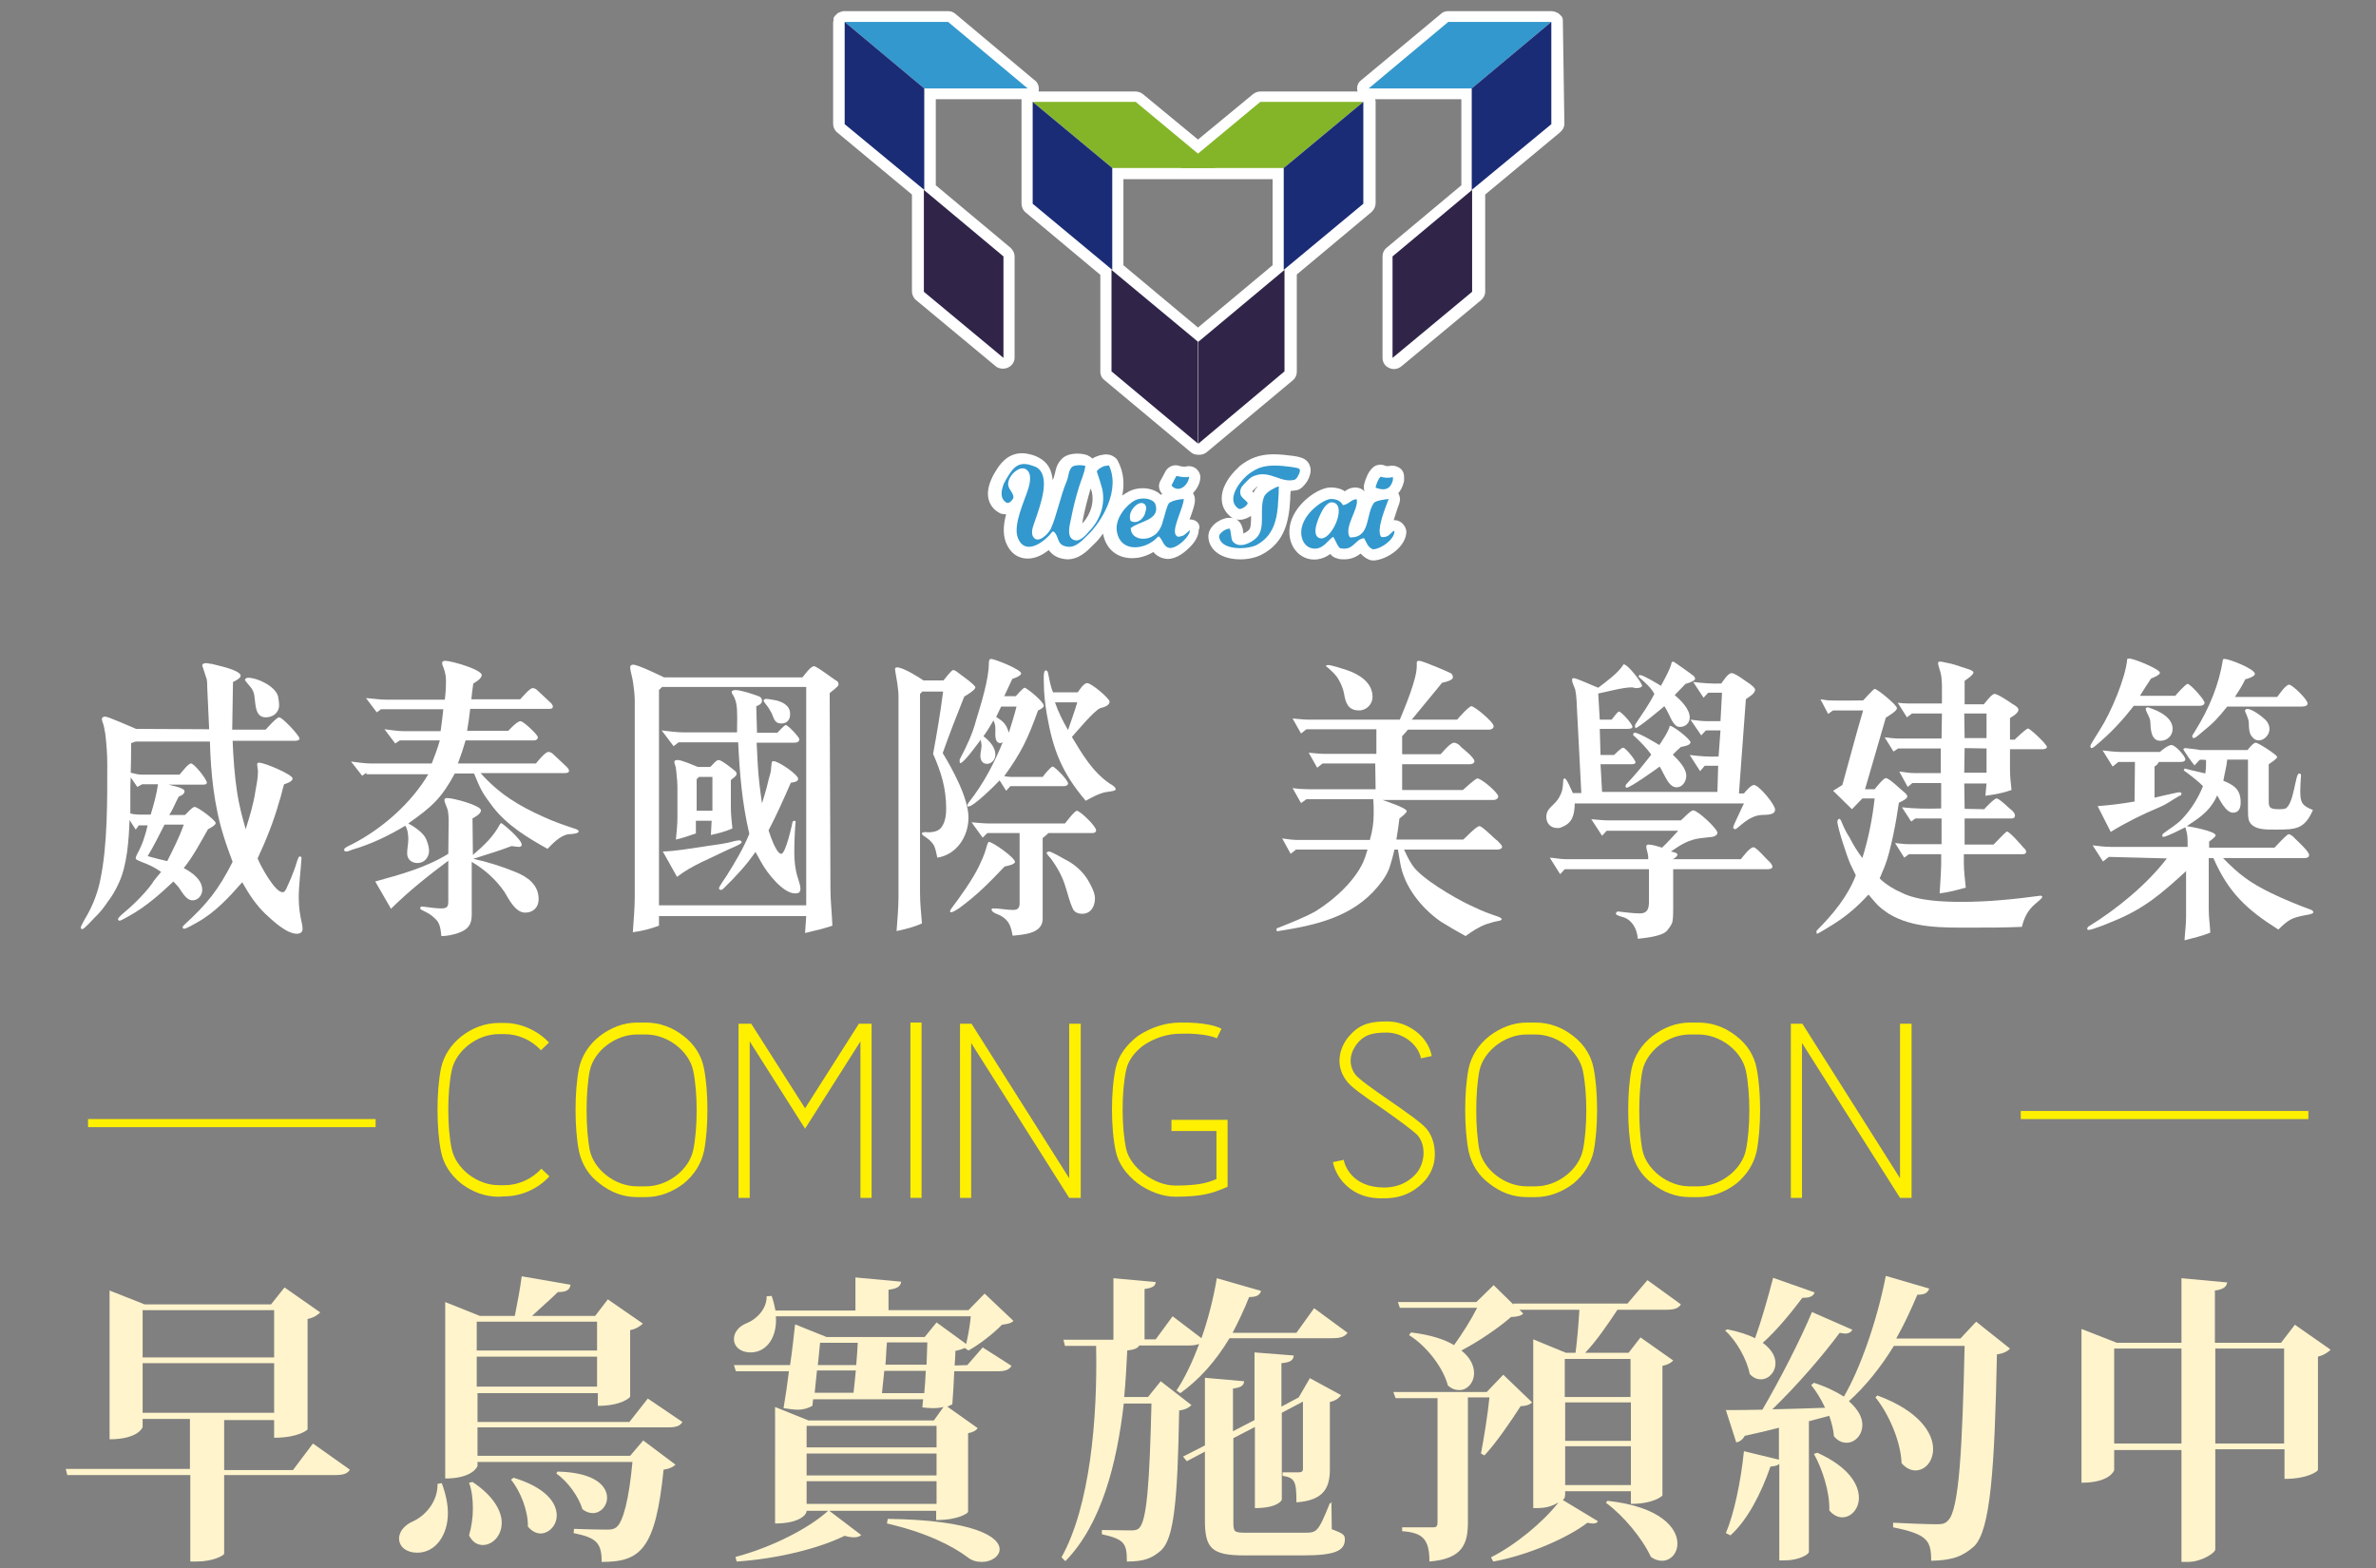 <?xml version="1.0" encoding="utf-8"?>
<!-- Generator: Adobe Illustrator 26.3.1, SVG Export Plug-In . SVG Version: 6.00 Build 0)  -->
<svg version="1.1" id="圖層_1" xmlns="http://www.w3.org/2000/svg" xmlns:xlink="http://www.w3.org/1999/xlink" x="0px" y="0px"
	 viewBox="0 0 618 408" style="enable-background:new 0 0 618 408;" xml:space="preserve">
<rect x="0" y="0" width="618" height="408" fill="#808080" stroke="none"/>
<style type="text/css">
	.st0{fill:#FFFFFF;}
	.st1{fill:#84B529;}
	.st2{fill:#1B2C76;}
	.st3{fill:#302549;}
	.st4{fill:#3398CD;}
	.st5{fill-rule:evenodd;clip-rule:evenodd;fill:#3398CD;}
	.st6{fill:#FFF4CC;}
	.st7{fill:#FFF000;}
</style>
<g>
	<g>
		<path class="st0" d="M54.4,189.7l-0.5-11c0-0.6,0-1.2-0.1-1.9c-0.2-0.6-1.2-3.7-1.2-3.7c0-0.5,0.7-0.6,1-0.6c0.5,0,1,0.2,1.5,0.2
			c0.5,0.2,7.5,1.5,7.5,3.1c0,0.6-1.5,1.4-2,1.6l-0.2,12.4h8.7c0.3-0.3,2.8-3.2,3.5-3.2c0.9,0,5.3,4.8,5.3,5.5
			c0,0.5-0.7,0.6-1.1,0.6H60.5c0.2,4.5,0.5,9.1,1.2,13.6c0.5,3.2,1.3,6.2,2.2,9.4c1-3.2,2-6.4,2.5-9.7c0.3-1.8,0.7-3.5,0.7-5.3
			c0-0.6-0.2-1.2-0.2-1.9c0-0.1,0-0.2,0.1-0.3c0.1-0.1,0.2-0.1,0.4-0.1c1.5,0,8.7,3.1,8.7,4.1c0,0.8-1.5,1.3-2.2,1.5
			c-0.5,1.5-0.8,3.2-1.3,4.6c-1.4,5-3.4,10-5.6,14.7c0.8,2,4.5,8.8,6.5,8.8c0.6,0,0.9-0.8,1.1-1.2c0.8-1.7,1.5-3.4,2.1-5.1
			c0.2-0.4,0.8-3,1.2-3c0.5,0,0.6,0.2,0.5,0.7c-0.2,3.3-0.7,6.7-0.7,10.1c0,2.2,0.3,4.4,0.8,6.5c0.1,0.5,0.2,1,0.2,1.5
			c0,0.9-0.6,1.3-1.5,1.3c-2.7,0-6.4-3.5-8.2-5.2c-2.5-2.4-4.3-5.2-6-8.2c-3.5,4-7.1,7.9-11.8,10.5c-0.5,0.3-2.8,1.6-3.3,1.6
			c-0.2,0-0.4-0.2-0.4-0.3c0-0.3,0.2-0.5,0.4-0.7c6-5.5,8.9-9.1,12.6-16.4c-0.8-2.2-1.6-4.3-2.3-6.6c-2.5-7.8-3.4-16.6-3.6-24.7
			H35.3l-1.2,0.4c0,2.6,0,5.1-0.1,7.7c0.8,0.2,1.9,0.5,2.7,0.5h10c0.5-0.5,2.2-2.9,3-2.9s4.1,4.1,4.1,5c0,0.5-0.7,0.5-1,0.5h-9
			c0.6,0.2,4.2,0.8,4.2,1.7c0,0.8-0.9,1.2-1.5,1.4c-0.9,1.6-1.5,3.4-2.5,4.8h4.1c0.5-0.4,1.9-2.1,2.5-2.1c0.9,0,5.5,3.5,5.5,4.2
			c0,0.6-1.6,1.4-2,1.6c-2,3.5-3.8,7-6.3,10.1c2.2,1.2,4.8,3,4.8,5.7c0,1.4-1.1,2.7-2.5,2.7c-1.8,0-2.9-2.5-3.8-3.6
			c-0.3-0.4-0.8-0.8-1.2-1.3c-3.5,3.3-7.1,6.5-11.4,8.9c-0.4,0.2-2.2,1.3-2.6,1.3c-0.2,0-0.4-0.2-0.4-0.4c0-0.5,1.6-1.7,1.9-2
			c2.3-1.9,6-5.6,7.5-8.1l1.8-2.2c-1.7-1.2-3.2-1.9-5.1-2.6c-0.3-0.2-1.5-0.5-1.5-0.9c0-0.4,0.2-0.8,0.4-1.2
			c1.3-2.3,2.1-4.8,2.7-7.4h-2.3l-0.8,1.1l-1.6-2.5c-0.2,5.1-0.6,11.7-2.8,16.4c-0.8,1.8-1.8,3.5-2.9,4.9c-1,1.5-2.1,2.9-3.3,4
			c-0.5,0.5-2.8,3.1-3.3,3.1c-0.2,0-0.4-0.2-0.4-0.4c0-0.5,1.5-2.9,1.8-3.5c1.5-2.7,2.7-5.9,3.3-9c1.9-9.1,1.8-20.7,1.8-30.1
			c0-2.6-0.2-5.1-0.5-7.7c-0.2-1-0.3-2.1-0.7-3.1c-0.1-0.2-0.2-0.6-0.2-0.9c0-0.4,0.5-0.6,0.8-0.6c0.9,0,6.8,2.7,8.1,3.2L54.4,189.7
			L54.4,189.7z M36.2,211.9h3c0.8-2.7,1.5-5.1,1.9-7.9h-4.1l-1.3,0.7l-1.7-2.5c-0.1,1.4-0.1,2.8-0.1,4.1v1.4v3.9
			C34.6,211.8,35.5,211.9,36.2,211.9z M43.5,224c1.6-3.2,3.1-6.1,4.3-9.5h-5c-1.5,2.9-2.8,5.6-4.4,8.2
			C40.1,223.2,41.8,223.6,43.5,224z M64.5,176.3c2.6,0,7.7,2.5,7.9,5.3c0.1,0.6,0.2,1.2,0.2,1.8c0,2-1.6,3.2-3.5,3.2
			c-2.8,0-2.6-3.5-2.9-5.3c-0.2-2.2-1.4-2.8-2.5-4.4C63.8,176.4,64.3,176.3,64.5,176.3z"/>
		<path class="st0" d="M95.3,201l-1.1,0.8l-2.9-3.7c1.7,0.2,3.5,0.5,5.1,0.5h15.9c0.8-2,1.5-3.9,2.1-6h-10.4l-1.2,0.8l-2.8-3.7
			c1.7,0.2,3.5,0.5,5.1,0.5h9.5c0.3-1.9,0.5-3.8,0.7-5.7H99.1l-1.1,0.8l-2.8-3.7c1.7,0.1,3.5,0.4,5.1,0.4h15.4
			c0.2-1.6,0.3-3.3,0.3-4.9c0-1.2-0.2-2.2-0.6-3.3c-0.2-0.5-0.4-0.9-0.4-1.4c0-0.4,0.5-0.5,0.8-0.5c1.7,0,9.5,2.3,9.5,3.7
			c0,0.9-1.5,1.8-2.2,2.2c-0.2,1.5-0.4,2.9-0.5,4.1h12.7c0.5-0.5,2.5-2.9,3.2-2.9c0.5,0,0.9,0.2,1.3,0.6l3.2,3
			c0.3,0.2,0.8,0.8,0.8,1.2c0,0.5-0.5,0.6-0.9,0.6h-20.6c-0.2,1.9-0.5,3.8-0.8,5.7h10.7c0.5-0.5,2.3-2.5,3.2-2.5
			c0.7,0,4.5,3.5,4.5,4.2c0,0.5-0.5,0.8-0.9,0.8h-17.9c-0.6,2.1-1.2,3.9-2,6h20.3c0.4-0.5,2.4-3,3.2-3c0.5,0,0.9,0.2,1.3,0.6l3.2,3
			c0.3,0.3,0.9,0.8,0.9,1.3c0,0.5-0.6,0.6-1,0.6h-22c4.8,5.4,9.9,8.5,16.4,11.4c2.8,1.3,5.5,2.2,8.5,3.2c0.3,0.2,0.6,0.2,0.6,0.6
			c0,0.6-2.2,0.7-2.6,0.7c-2.2,0.3-4.2,2.5-5.5,3.8c-5.2-2.9-10.5-6.1-14.2-10.9c-1.1-1.5-2.3-3-3.1-4.6c-0.7-1.4-1.3-2.9-1.8-4.1
			h-5c-3.5,6.5-6,8.7-12.1,13c1.5,0.8,3.9,2.4,4.6,4c0.4,0.9,0.8,2.1,0.8,3.1c0,1.7-1.2,3.2-3,3.2c-1.5,0-2.7-0.9-2.7-2.5
			c0-1.3,0.3-2.5,0.3-3.7c0-1.2-0.2-2.7-0.8-3.5c-4.3,2.6-8.9,4.8-13.7,6.2c-0.5,0.2-1.2,0.5-1.7,0.5c-0.3,0-0.5-0.2-0.5-0.5
			c0-0.5,1.7-1.2,2.1-1.4c7.8-4,15.4-10.7,19.8-18.2H95.3V201z M116.7,213.2c0-0.8-0.1-1.5-0.2-2.3c-0.2-0.9-0.9-2.1-0.9-2.8
			c0-0.5,0.5-0.5,0.8-0.5c1.5,0,8.7,1.9,8.7,3.2c0,0.9-1.5,1.7-2.2,2.1l0.1,9.5c2.9-2.5,5.3-4.7,7.1-8.1l0.3-0.2
			c1.2,0.8,5.3,4.4,5.3,5.6c0,0.4-0.3,0.6-0.7,0.6c-0.7,0-1.4-0.2-2-0.2c-3.3,1.3-6.6,2.2-9.9,3.3c3.7,0.8,7.5,2,10.9,3.4
			c3.3,1.3,6.1,3.4,6.1,7.1c0,2.1-1.4,3.5-3.5,3.5c-2.6,0-4.3-3.6-5.4-5.4c-2.2-3.2-5.1-5.8-8.5-7.8v13.7c0,2.7-1,3.9-3.5,4.8
			c-1.5,0.5-3,0.8-4.4,0.8c-0.2-1.7-0.3-3.4-1.6-4.5c-1.3-1.3-1.8-1.4-3.5-2.3c-0.3-0.2-0.4-0.2-0.4-0.5c0-0.3,0.3-0.4,0.5-0.4
			c1.7,0.2,3.4,0.5,4.9,0.5c1.6,0,1.9-0.4,1.9-1.9v-10.5c-5.1,3.8-10.4,8-14.9,12.5l-4.1-7.1c6.5-1.8,13.2-3.6,19-7.2L116.7,213.2
			L116.7,213.2z"/>
		<path class="st0" d="M216,231.3c0,3.1,0.4,6.3,0.5,9.5c-2.4,0.8-4.5,1.3-7.1,1.9l0.3-4.4h-38.3v2.5c-2.2,0.8-4.4,1.4-6.8,1.7
			c0.2-3.1,0.5-6.2,0.5-9.2v-50.9c0-1.5-0.2-3.2-0.4-4.6c-0.1-1.1-0.8-3.5-0.8-4.1s0.3-0.8,0.8-0.8c1.2,0,6.8,2.7,8,3.3h36
			c0.5-0.5,2.1-2.9,3-2.9c0.8,0,5.1,3.4,5.9,3.8c0.4,0.2,0.5,0.6,0.5,1c0,0.5-1.9,1.8-2.3,2.2L216,231.3z M209.7,235.5v-56.8h-37.5
			l-0.8,0.8v56H209.7z M191.5,183c-0.2-0.9-0.5-1.8-1.1-2.6c0-0.2-0.1-0.2-0.1-0.4c0-0.4,0.7-0.5,1-0.5c1.5,0,4.6,1.1,6,1.6
			c0.6,0.2,0.9,0.6,0.9,1.2c0,0.8-0.9,1.2-1.5,1.4l0.2,6.9h5.3c0.4-0.4,1.8-2,2.2-2c0.5,0,3.5,3.1,3.5,3.7c0,0.8-0.8,0.9-1.5,0.9
			h-9.6c0.1,2,0.2,3.8,0.3,5.8c0.2,3.4,0.6,6.6,1.1,10c0.5-1.8,1.1-3.5,1.5-5.3c0.2-1,0.6-2.1,0.8-3.1c0-0.3,0.2-2.3,0.3-2.5
			c0.2-0.1,0.3-0.1,0.4-0.1c1.3,0,6.4,3.5,6.4,4.6c0,0.8-1.3,0.9-1.9,1c-1.8,4.1-3.7,8.4-5.8,12.4c0.4,1.2,2,6.1,3.3,6.1
			c1.2,0,2.9-8,2.9-8.1c0-0.2,0.2-0.5,0.5-0.5c0.4,0,0.4,0.4,0.3,0.7c-0.2,2.5-0.3,4.9-0.3,7.5c0,2.2,0.2,4.4,0.9,6.6
			c0.2,0.6,0.7,2.1,0.7,2.8c0,1-0.4,1.3-1.4,1.3c-3.2,0-7.4-5.5-8.8-8.1l-1.5-2.7c-2.4,3.5-5.3,6.6-8.4,9.6
			c-0.2,0.2-0.4,0.3-0.6,0.3c-0.2,0-0.5-0.2-0.5-0.4c0-0.5,1.7-2.8,2-3.3c2.2-3.5,4.4-7.2,5.9-10.9c-1.9-8.1-2.5-15.6-2.9-23.8
			h-15.5l-1.3,1l-3.1-4.1c1.8,0.2,3.8,0.5,5.5,0.5h14.1C191.7,188.4,191.9,185,191.5,183z M182.5,220.3c2.3-0.4,4.6-0.6,6.9-1.1
			c0.9-0.2,2.1-0.6,2.9-0.6c0.3,0,0.6,0.2,0.6,0.5c0,0.5-3.1,1.7-3.5,1.9c-4.4,2.2-9.5,4.1-13.3,7.1l-3.7-6.6
			C175.7,221.4,179,220.8,182.5,220.3z M186.9,197.7c0.8,0,3.5,2.2,4.1,2.7c0.3,0.2,0.6,0.5,0.6,0.9c0,0.6-1.2,1.3-1.5,1.6v7.1
			c0,1.8,0.2,3.7,0.4,5.5c-1.8,0.8-3.7,1.3-5.6,1.7l0.2-3.7H181v3.3c-1.7,0.6-3.5,1.2-5.2,1.6c0.2-1.9,0.4-3.9,0.4-5.8v-8.1
			c0-0.9-0.1-1.8-0.2-2.8c-0.1-0.9-0.1-1.8-0.4-2.7c-0.1-0.2-0.2-0.5-0.2-0.8c0-0.5,0.6-0.5,0.9-0.5c1,0,4.2,1.4,5.2,1.8h3.2
			C185.2,199.2,186.2,197.7,186.9,197.7z M185.3,202.1h-3.5l-0.6,0.6v8.2h4.1L185.3,202.1L185.3,202.1z M203.2,188.2
			c-1.8,0-1.9-1.4-2.5-2.7c-0.2-0.4-0.5-0.8-0.7-1.2c-0.2-0.4-1.4-1.8-1.4-2c0-0.3,0.4-0.5,0.6-0.5c0.7,0,1.5,0.2,2.2,0.3
			c1.8,0.3,4.1,1.3,4.1,3.5C205.6,187.1,204.8,188.2,203.2,188.2z"/>
		<path class="st0" d="M240.1,179.7l-0.8,0.8v51.9c0,2.6,0.3,5.3,0.5,7.8c-2.2,1-4.3,1.5-6.6,2c0.2-2.9,0.5-6,0.5-8.9V181
			c0-1.1-0.2-2.2-0.3-3.2c-0.1-0.8-0.6-3.3-0.6-3.8c0-0.2,0.2-0.4,0.5-0.4c1.6,0,5.6,2.5,6.9,3.4h5.2c0.3-0.4,2.1-2.7,2.5-2.7
			c0.3,0,0.6,0.2,0.8,0.3c0.3,0.3,5,3.5,5,4.2c0,0.7-2.4,2.1-2.9,2.4c-1.9,4.8-3.9,9.8-5.6,14.7c2.5,4.1,6.7,11.7,6.7,16.8
			c0,4.8-3,9.6-8.1,10.4c-0.3-1.2-0.5-3-1.4-3.9c-0.6-0.8-1.5-1.3-2.3-1.9c-0.2-0.2-0.3-0.2-0.3-0.5c0-0.5,1.3-0.3,1.7-0.3
			c1.3,0,2.8-0.3,3.5-1.5c0.9-1.3,1.1-3.2,1.1-4.6c0-5.4-1.3-9.5-3.4-14.3c1-5.4,1.9-10.7,2.6-16.2h-5.3V179.7z M249.4,236.3
			c-0.5,0.3-1.5,1-2,1c-0.2,0-0.3-0.1-0.3-0.2c0-0.2,0.2-0.5,0.3-0.7c2.4-3.2,5.5-7.5,7.2-11c0.7-1.5,1.4-3,1.8-4.4
			c0.1-0.3,0.5-2,0.8-2c1,0,6.8,4.1,6.8,5.2c0,0.7-2.2,1.1-2.7,1.2C257.3,229.6,254.2,232.8,249.4,236.3z M260.2,193.3
			c-1.6,0-1.3-2.5-1.3-3.5c0-1.2-0.1-1.4-0.5-2.4c-0.8,1.4-1.7,2.9-2.6,4.1c1.5,1.2,3.1,2.8,3.1,4.8c0,1.2-0.9,2.4-2.2,2.4
			c-1.2,0-1.7-1-1.7-2.1c0-0.9,0.3-1.8,0.3-2.7c0-0.5-0.2-1-0.2-1.5c-0.6,0.8-4.4,6.1-5.3,6.1c-0.2,0-0.2-0.4-0.2-0.5
			c0-0.2,0-0.5,0.1-0.6c1.7-3.2,3.3-6.6,4.2-10.1c1.2-4,3.3-10.5,3.3-14.8c0-0.5,0.1-1.1,0.6-1.1c0.8,0,7.8,2.7,7.8,3.8
			c0,0.6-1.9,1.3-2.3,1.4l-2.1,4.5h3c0.2-0.2,1.9-2.2,2.3-2.2c0.5,0,5,3.6,5,4.7c0,0.5-1.2,1.1-1.5,1.2c-2.6,7.2-4.3,10.9-8.8,17.1
			c0.5,0.1,1.3,0.2,1.9,0.2h8.1c0.2-0.3,2.1-2.7,2.6-2.7s4,3.5,4,4.4c0,0.5-0.6,0.7-1.1,0.7h-13.9l-1.1,1.2l-1.7-2.7
			c-1.4,1.5-6.8,6.8-8.1,6.8c-0.2,0-0.3-0.1-0.3-0.3s0.2-0.5,0.4-0.8c3.8-4.8,6.7-10.3,9-16.1C260.9,193.1,260.5,193.3,260.2,193.3z
			 M280.1,210.9c0.8,0,5,4,5,5.1c0,0.5-0.5,0.7-0.9,0.7h-11.5c-0.5,0.5-1,0.9-1.5,1.3v21c0,3.9-5,4.1-7.8,4.4
			c-0.5-2.5-0.9-4.1-3.5-5.4c-0.5-0.2-2-0.7-2-1.4c0-0.2,0.2-0.3,0.4-0.3c1.8,0,3.5,0.4,5.2,0.4c1.2,0,1.7-0.5,1.7-1.7v-18.3h-8.4
			l-1.2,1.2l-2.9-4c1.5,0.1,3,0.3,4.4,0.3H277C277.1,214.1,279.5,210.9,280.1,210.9z M262.4,190.6c0.7-2.3,1.4-4.4,2-6.8h-4
			l-1.3,2.7C261,187.7,261.7,188.3,262.4,190.6z M280.3,180.1c0.5-0.6,1.5-2.4,2.5-2.4c1.1,0,5.8,4,5.8,4.8c0,1.1-1.6,1.5-2.4,1.7
			c-1.6,0.6-6.3,6.3-7.4,7.5c2.7,4.5,5.4,9.1,9.8,12.1c0.5,0.3,1.6,0.9,1.6,1.5c0,0.5-1.7,0.6-2.2,0.7c-1.8,0.2-4,1.4-5.6,2.3
			c-6.2-7.3-8.5-13.2-10.1-22.4c-0.5-2.9-0.8-5.6-0.8-8.5c0-0.5-0.2-3,0.5-3c0.4,0,0.5,0.3,0.6,0.7c0.4,1.8,0.6,3.4,1.3,5
			L280.3,180.1L280.3,180.1z M272.9,221.5c0.5,0,3.7,1.8,4.2,2.1c2.4,1.2,4.4,3,5.8,5.2c0.8,1.4,1.9,3.3,1.9,4.9c0,2.1-1.1,4-3.3,4
			c-1.1,0-2.1-0.4-2.5-1.4c-0.8-1.7-1.2-3.6-1.8-5.4c-0.8-2.8-2.2-5.3-3.9-7.6c-0.2-0.2-1.1-1.2-1.1-1.5
			C272.5,221.6,272.6,221.5,272.9,221.5z M280.2,182.7h-5.8c0.9,2.6,2,4.8,3.4,7.2C278.6,187.5,279.5,185.1,280.2,182.7z"/>
		<path class="st0" d="M357.3,211.7c0-1.3,0-2.5-0.1-3.8h-17.4l-1.4,1l-2.2-3.9c1.3,0.2,2.8,0.3,4.1,0.3h17.5l-0.1-6.7H344l-1.4,1.1
			l-2.2-3.9c1.3,0.1,2.8,0.3,4.1,0.3H358v-6.4h-18.2l-1.4,1.1l-2.2-3.9c1.4,0.1,2.8,0.3,4.1,0.3h23.8c1.4-3.4,4.4-10.5,4.4-13.9
			c0-0.2,0-0.5,0-0.8c0-0.2,0-0.3,0.1-0.5c0.2-0.1,0.5-0.1,0.6-0.1c0.8,0,7.6,2.9,8.1,3.2c0.4,0.2,0.6,0.6,0.6,1.1
			c0,0.8-2.2,1.3-2.8,1.4l-7.9,9.6h11.8c0.4-0.5,3.1-3.5,3.7-3.5c0.8,0,5.8,4.1,5.8,5.2c0,0.6-0.6,0.9-1.2,0.9h-21.1
			c-0.5,0.6-1,1.2-1.5,1.7v4.7h10c0.6-0.6,2.5-3,3.5-3c0.6,0,1.5,0.6,1.8,1.1c0.6,0.5,3.5,2.8,3.5,3.7c0,0.6-0.7,0.8-1.2,0.8h-17.6
			v6.7h15.8c0.4-0.3,3.2-3,3.8-3c1,0,5.4,3.7,5.4,4.7c0,0.5-0.6,0.9-1.2,0.9h-28.9c0.9,0.3,6.3,2.1,6.3,2.9c0,0.5-1.5,1.6-1.9,1.9
			c-0.2,1.8-0.5,3.6-0.8,5.5h17.4c0.6-0.5,3.4-3.5,4.2-3.5c0.8,0,4.1,3.5,4.7,3.8c0.3,0.4,1.2,1.1,1.2,1.6c0,0.5-0.8,0.7-1.2,0.7
			h-24.3c0.6,1.3,1.2,2.6,2,3.8c2,3.5,11.2,8.8,15,10.6c1.9,0.9,3.8,1.8,5.9,2.5c0.4,0.2,2.5,0.7,2.5,1.2c0,0.2-0.3,0.3-0.5,0.4
			c-1.2,0.2-2.3,0.5-3.5,0.9c-2.1,0.8-3.6,1.8-5.4,3.1c-2.2-1.2-4.4-2.5-6.5-3.8c-5-3.5-9.5-9.1-10.5-15.2l-0.6-3.5h-0.9
			c-0.3,1.4-0.7,2.8-1.1,4.1c-0.6,2.1-1.8,3.8-3.2,5.5c-6.6,8-16.3,10.1-25.9,11.6c-0.2,0.1-0.5,0-0.5-0.3c0-0.4,0.2-0.5,0.6-0.6
			c3.2-1.3,6.4-2.5,9.5-4.2c4.9-3,11.1-8.5,13-14.2l0.6-1.9h-18.6l-1.4,1.1l-2.2-4c1.3,0.2,2.8,0.4,4.1,0.4h18.7
			C357,216.1,357.3,213.9,357.3,211.7z M345.5,173c0.8,0,3.9,1,4.8,1.3c3.2,1.1,6.7,3.2,6.7,7c0,1.8-1.5,3.5-3.5,3.5
			c-2.9,0-3.5-2-3.9-4.3c-0.2-1.2-0.7-2.4-1.3-3.5c-0.8-1.5-1.7-2.2-3-3.4c-0.2-0.1-0.4-0.2-0.4-0.4C345,173,345.4,173,345.5,173z"
			/>
		<path class="st0" d="M411.3,206.2l-1.1-21.2c-0.1-1.8-0.1-3.9-0.5-5.7c-0.2-0.6-0.8-1.8-0.8-2.3c0-0.3,0-0.6,0.4-0.6
			c0.8,0,5.5,2.2,6.4,2.5c2.1-1.6,5.3-3.9,6.6-6.1c1.1,0,4.8,4.8,4.8,5.6c0,0.5-1.2,0.6-1.5,0.6c-0.4,0-0.8-0.2-1.2-0.2
			c-2.3,0-6.6,1.2-8.7,1.6l0.4,6.8h3.1c0.2-0.2,1.5-2.1,1.9-2.1c0.6,0,3.5,3.2,3.5,4c0,0.5-1.1,0.5-1.4,0.5h-7.1l0.2,6.8h3.5
			c0.3-0.2,1.8-1.9,2.4-1.9c0.6,0,3.2,3.2,3.2,3.8c0,0.6-1.2,0.5-1.5,0.5h-7.6l0.4,7.2h30l0.2-6.8h-3.5l-1.2,1.4l-2.7-4.2
			c2.5,0.3,4.9,0.5,7.5,0.4l0.5-6.8h-3.8l-1.2,1.3l-2.8-4.1c1.5,0.2,3,0.4,4.3,0.4c1.2,0,2.4,0,3.5,0l0.4-7.4h-3.6l-1.2,1.3
			l-2.7-4.1c2.4,0.3,4.9,0.5,7.3,0.4c0.5-0.6,1.7-2.7,2.7-2.7s3.9,2.3,4.6,2.7c0.4,0.3,1.5,1.1,1.5,1.6c0,1.1-1.7,1.9-2.4,2.5
			l-1.8,24.5h1.3c0.4-0.5,1.8-2.2,2.6-2.2c1.3,0,5.5,5.1,5.5,6.4c0,1.6-2.7,1.3-3.5,1.4c-3.6,0.2-6.2,3.7-6.9,3.7
			c-0.2,0-0.5-0.2-0.5-0.5c0-0.4,2.5-5.5,2.8-6.2h-44c-0.1,2.9-0.5,5.1-3.5,6.2c-0.3,0.2-0.6,0.2-1,0.2c-1.8,0-2.9-1.2-2.9-2.9
			c0-2.5,2.3-2.9,3.5-5.4c0.8-1.5,0.8-2.4,0.9-4.1c0-0.2,0.1-0.5,0.4-0.5c0.5,0,1.8,3.2,2.1,3.8H411.3z M436.5,216.1h-18.6l-1.2,1.3
			l-2.8-4.3c1.5,0.1,3,0.3,4.3,0.3h19c0.3-0.2,2.5-2.6,3.2-2.6c1.2,0,6.3,4.8,6.3,5.8c0,0.7-0.8,1-1.4,1.1l-2.7,0.3
			c-3.4,0.4-5.2,1.6-8,3.5c0.4,0.1,1.7,0.3,1.7,0.8s-0.8,1-1.2,1.2h17.7c0.5-0.6,2.3-3.1,3.3-3.1c0.8,0,3.6,3.4,4.1,3.7
			c0.3,0.4,0.8,0.8,0.8,1.4c0,0.5-0.8,0.6-1.2,0.6h-24.6v10.1c0,1.2,0,2.5-0.2,3.6c-0.2,0.8-1,1.8-1.5,2.4c-1.4,1.4-5.7,1.8-7.5,2
			c-0.2-2.5-1.4-4.8-3.7-5.6c-0.4-0.1-2-0.5-2-0.9c0-0.2,0.2-0.6,0.5-0.6c1.8,0.2,4.1,0.5,5.7,0.5c2.2,0,2.4-1.5,2.4-3.2v-8.3h-21.9
			l-1.2,1.3l-2.7-4.3c1.4,0.1,2.9,0.4,4.2,0.4h21.4V223c0-1.1-0.5-1.9-0.5-2.8c0-0.3,0.2-0.5,0.5-0.5c1.2,0,2.6,0.5,3.6,0.8
			C433.7,219.2,435.1,217.6,436.5,216.1z M425.1,191.5c-0.2-0.1-0.3-0.2-0.3-0.5c0-0.2,0.2-0.4,0.4-0.4c1.1,0,5.2,2.5,6.4,3.2
			c0.8-1.2,2.5-3.7,2.7-5c0.8-0.1,5.4,3.5,5.4,4.3s-1.9,1.1-2.5,1.2c-0.7,0.6-1.4,1.3-2.1,2c1.5,1.5,3.5,3.5,3.5,5.5
			c0,1.5-1,3-2.5,3c-1.8,0-2.7-2.3-3.4-3.5c-0.3-0.7-0.7-1.3-1-1.9c-1.2,0.9-7.7,5.5-8.6,5.5c-0.2,0-0.3-0.2-0.3-0.4
			c0-0.2,0.1-0.3,0.2-0.5c2.4-2.5,4.4-5,6.5-7.7C428.3,194.6,426.8,193.1,425.1,191.5z M426.6,176.4c-0.2-0.2-0.4-0.3-0.4-0.5
			c0-0.2,0.2-0.3,0.4-0.3c0.8,0,4.8,2.4,5.4,2.8c0.8-1.4,2.6-4.7,2.8-6.1c0.1-0.1,0.2-0.2,0.4-0.2s5.1,3.5,5.4,3.8
			c0.2,0.2,0.3,0.5,0.3,0.7c0,0.5-2,1.2-2.5,1.3l-2.8,2.9c1.5,1.3,3.9,3.6,3.9,5.8c0,1.5-1.1,2.5-2.6,2.5c-1.7,0-2.5-2.9-3.1-3.8
			c-0.2-0.5-0.6-1.1-0.9-1.6c-0.8,0.7-6.8,5.7-7.5,5.7c-0.3-0.6-0.1-0.9,0.1-1.2c1.7-2.6,3.4-4.9,4.8-7.7
			C429.5,179,428.1,177.7,426.6,176.4z"/>
		<path class="st0" d="M482.7,227.7c-0.5-1-0.9-1.9-1.4-2.9c-0.8-1.7-3.4-9.6-3.4-11.1c0-0.2,0.2-0.7,0.5-0.7c0.3,0,0.5,0.6,0.6,0.8
			c0.6,1.5,1.3,2.9,2.1,4.1c0.9,1.8,2,3.6,3.3,5.3c1.6-5.1,2.6-10.2,3.2-15.5h-3.2l-2.7,2.8l-4.9-4.8l2.4-1.5
			c1.8-6.4,3.5-13,5.4-19.4h-7.8l-1.3,0.9l-2-3.8c0.8,0.1,1.7,0.3,2.5,0.3c2.9,0.1,5.7,0,8.6,0c0.3-0.3,2.7-3,3-3
			c0.7,0,5.8,4.2,5.8,5s-2.2,2-2.9,2.5l-5.4,18.6h2.5c0.3-0.4,2.3-2.9,2.9-2.9c0.9,0,3.9,3,4.7,3.6c0.3,0.2,0.9,0.8,0.9,1.2
			c0,0.6-1.7,1.4-2.2,1.6c-0.6,4.4-2.1,12.6-3.7,16.6l-1.3,3.1c1.5,1.5,3.8,2.9,5.7,3.7c4.3,2.2,11,2.4,15.8,2.4
			c6.8,0,13.6-0.7,20.3-1.6c0.2-0.1,0.5,0.2,0.5,0.3c0,0.4-1.5,1.5-1.8,1.8c-1.9,1.6-2.9,3.5-3.5,6c-4.4,0.2-9,0.2-13.4,0.2
			c-7,0-15,0.2-21.2-3.6c-1.2-0.8-2.6-1.8-3.5-2.9l-1.8-2.1c-3.2,3.5-6.2,6-10.4,8.5c-0.4,0.2-2.7,1.7-3,1.7
			c-0.2-0.2-0.1-0.5-0.1-0.8C476.7,237.9,480.6,233.2,482.7,227.7z M505.1,185.6h-7.8l-1.3,1l-2.4-3.8c0.9,0.1,1.8,0.2,2.8,0.2h8.7
			v-4.8c0-0.8-0.1-1.7-0.2-2.5c-0.2-1.2-0.8-2.5-0.8-3.2c0-0.3,0.2-0.4,0.5-0.4c0.4,0,0.8,0.1,1.2,0.2c1.6,0.3,3.1,0.7,4.4,1.2
			c0.5,0.2,3.1,0.8,3.1,1.4c0,0.7-1.9,1.9-2.3,2.2v6.1h5c0.3-0.3,2-2.7,2.8-2.7s4.1,2.2,4.6,2.6c0.4,0.2,1.6,0.9,1.6,1.5
			c0,0.9-1.6,1.8-2.2,2.2v5.6h1.2c0.1-0.1,3-2.9,3.5-2.9c0.5,0,4.9,4.1,4.9,4.8c0,0.5-0.8,0.6-1.2,0.6h-8.4v5.3
			c0,1.8,0.2,3.5,0.4,5.3c-2.2,0.8-4.5,1.2-6.8,1.5l0.3-3.2h-5.8l0.1,6.6l5.1,0.1c0.2-0.3,2.6-2.8,3.2-2.8c0.8,0,3.6,2.9,4.1,3.2
			c0.3,0.3,0.7,0.8,0.7,1.2c0,0.5-0.3,0.8-0.8,0.8H511v6.8h7.5c0.1,0,3.2-3.4,3.5-3.4c0.7,0,4,3.8,4.4,4.3c0.3,0.2,0.6,0.6,0.6,1
			c0,0.4-0.4,0.6-0.8,0.6h-15.4v2.3c0,2.1,0.3,4.3,0.5,6.4c-2.2,0.6-4.4,1.2-6.8,1.5c0.2-3.4,0.5-6.8,0.4-10.2h-8.4l-1.2,0.9
			l-2.4-3.8c1.2,0.1,2.5,0.3,3.5,0.3h8.6v-6.7h-6.8l-1.1,0.8l-2.4-3.7c3.4,0.4,6.8,0.4,10.2,0.3v-6.6h-7.5l-1.2,1l-2.2-4
			c1.3,0.2,2.8,0.4,4,0.4h6.8v-6.4h-11.1l-1.2,0.8l-2.3-3.7c1.1,0.1,2.3,0.3,3.4,0.3H505L505.1,185.6L505.1,185.6z M516.7,192v-6.4
			h-5.8l0.1,6.4H516.7z M516.7,201v-6.3l-5.7-0.1l-0.1,6.4H516.7z"/>
		<path class="st0" d="M548.5,222.9l-1.5,1.2l-2.7-4.2c1.6,0.2,3.3,0.4,4.8,0.4H569v-1.5c0-1.5-0.2-2.3-0.6-3.6
			c-0.6,0.3-4.9,2.5-5.7,2.5c-0.2,0-0.3-0.2-0.3-0.4c0-0.2,0.2-0.4,0.3-0.5c1.7-1.3,3.5-2.3,4.9-3.8c2.4-2.5,4.3-5.7,5.4-8.5
			c-0.8-0.9-3.3-2.9-5-4.1c0-0.2,0.2-0.2,0.2-0.5c1.8,0.5,3.9,0.9,5.4,1.3c0.2-1.2,0.2-2.3,0.2-3.5c-0.2,0-1.2-0.2-1.7,0
			c-0.6,0.7-0.8,0.8-1.3,1.4c-0.2-0.1-3.2-4.3-2.9-4.3c0.2,0,0.2-0.2,0.5-0.2c1.8,0.2,3.6,0.4,3.8,0.5h12.4c0.3-0.4,1.5-1.9,2.1-1.9
			c0.7,0,5.6,3.2,5.6,3.7c0,0.5-1.8,1.6-2.2,1.9v8.5c0,2.5-0.2,3.2,2.6,3.2c0.5,0,1.3,0,1.8-0.2c2.2-1.3,2.5-9.1,3.5-9.1
			c0.3,0,0.5,0.2,0.5,0.4c-0.1,1.5-0.2,2.9-0.2,4.2c0,3,0.5,3.8,3.3,4.9c-2.2,5-4.4,5.1-9.7,5.1c-2.3,0-6.1,0.2-7-2.5
			c-0.2-0.8-0.2-2-0.2-2.9v-12.8h-5.4c-0.1,1.5-0.8,4.1-1,5.5c2.7,1.1,4.5,2.2,4.5,5.6c0,1.4-0.4,2.7-2,2.7c-1.9,0-3.5-3.5-4.1-4.5
			c-2.1,4.7-5.7,6.4-7.9,8c0.8,0.1,7.5,1.3,7.5,2.4c0,0.4-1.4,1.4-1.7,1.6v1.6h17c0.4-0.4,3.2-3.5,3.7-3.5c0.5,0,1.4,0.8,1.7,1.2
			c0.6,0.6,3.6,3.3,3.6,4.2c0,0.7-0.7,0.8-1.2,0.8h-21.2c4.2,4.3,7,6.4,12.5,9.1c3.5,1.7,7,3.1,10.5,4.4c0.2,0.1,0.5,0.3,0.5,0.6
			c0,0.5-1.8,0.7-2.3,0.8c-3.5,0.7-4.2,1.2-6.8,3.7c-8.4-5.3-13-9.7-16.9-18.6h-1.2v13.4c0,2,0.3,4,0.4,6c-2.2,0.9-4.4,1.4-6.7,2
			c0.1-2,0.4-4,0.4-6v-12c-6.2,5.7-10.8,9.7-18.6,12.9c-1.2,0.5-5.7,2.4-6.8,2.4c-0.2,0-0.3-0.1-0.3-0.3c0-0.3,0.2-0.5,0.5-0.7
			c7.2-4.4,15.1-10.9,20.2-17.6L548.5,222.9L548.5,222.9z M556.6,181h9.2c0.3-0.4,2.7-3.1,3.2-3.1c0.7,0,4.4,4.1,4.4,4.9
			c0,0.6-0.7,0.8-1.2,0.8H555c-3.2,4.1-6.1,7.2-10.1,10.5c-0.2,0.2-0.6,0.5-0.9,0.5c-0.2,0-0.3-0.3-0.3-0.5c0-0.5,2.2-3.7,2.5-4.3
			c2.8-4.3,6.7-13.5,7.1-18.4c0.2-0.1,0.4-0.1,0.5-0.1c1.3,0,8,2.8,8,3.7c0,0.6-1.8,1.3-2.3,1.5C558.5,178,557.5,179.5,556.6,181z
			 M555.2,208.5l0.1-10.3H551l-1.5,1.2l-2.6-4.2c1.6,0.2,3.3,0.4,4.8,0.4h10.1c0.5-0.5,2.2-1.8,3-1.8c1,0,3.6,2.9,3.6,3.7
			c0,0.6-0.7,0.7-1.2,0.7h-5.7c-0.2,0.5-0.6,0.9-1.1,1.2v8.1c2.2-0.5,2.8-0.7,4.8-1.1c0.5-0.1,1.2-0.3,1.7-0.3
			c0.2,0,0.5,0.1,0.5,0.3c0,0.4-0.1,0.5-0.5,0.6c-2.5,1.4-2.9,2-5.5,3.1c-4.3,1.8-8.5,3.9-12.4,6.3l-3.4-6.7
			C549.2,209.4,551.7,209.1,555.2,208.5z M558.6,184c0.2,0,0.5,0.1,0.7,0.2c2.4,0.8,5.8,2.5,5.8,5.4c0,1.8-1.4,3.1-3.2,3.1
			c-2.6,0-2.5-3.5-2.6-5c-0.1-1.3-1.2-2.5-1.2-3.4C558.2,184.1,558.4,184,558.6,184z M581.3,181.3h11c0.4-0.5,2.2-3.2,3.1-3.2
			c0.8,0,4.8,3.8,4.8,4.9c0,0.8-1.2,0.8-1.8,0.8h-19.1c-2.4,3-3.5,4.2-6.6,6.7c-0.4,0.3-1.6,1.5-2.1,1.5c-0.2,0-0.4-0.2-0.4-0.5
			c0-0.3,0.8-1.3,0.9-1.6c3.5-5.6,6.1-11.9,7.1-18.4c0.2,0,0.2-0.1,0.4-0.1c1.2,0,7.9,2.6,7.9,3.9c0,0.7-2,1.3-2.5,1.4
			C583.2,178.4,582.2,179.9,581.3,181.3z M584.5,184.4c1.3,0,3.9,2,4.8,2.9c0.6,0.6,1,1.5,1,2.3c0,1.5-1.3,3-2.8,3
			c-0.6,0-1.2-0.3-1.5-0.7c-1.2-1-1-2.9-1.1-4.1c-0.1-1.1-1-2.7-1-2.9C584,184.5,584.3,184.4,584.5,184.4z"/>
	</g>
</g>
<g>
	<g>
		<path class="st0" d="M406.5,5.6c0-0.1,0-0.2,0-0.3c0-0.2,0-0.3-0.1-0.5V4.7c0-0.1-0.1-0.2-0.1-0.2c-0.1-0.2-0.1-0.3-0.3-0.4
			c-0.1-0.1-0.1-0.2-0.3-0.3c-0.1-0.1-0.2-0.2-0.3-0.3c-0.1-0.1-0.2-0.1-0.4-0.2c-0.1,0-0.2-0.1-0.2-0.1c-0.1,0-0.1,0-0.2-0.1
			c-0.1,0-0.3-0.1-0.4-0.1c-0.2,0-0.3-0.1-0.5-0.1c-0.1,0-0.1,0-0.2,0h-26.8c-0.7,0-1.4,0.2-1.9,0.7L354,20.9
			c-0.9,0.7-1.2,1.8-0.9,2.9h-25.3c-0.7,0-1.4,0.3-1.9,0.7l-14.3,11.8l-14.3-11.8c-0.5-0.4-1.2-0.7-2-0.7h-25.2
			c0.1-0.2,0.1-0.4,0.1-0.7c0-1-0.5-1.9-1.3-2.4L248.5,3.6c-0.6-0.5-1.2-0.7-1.9-0.7h-26.9c-0.1,0-0.1,0-0.2,0c-0.2,0-0.3,0-0.5,0.1
			c-0.1,0-0.3,0.1-0.4,0.1c-0.1,0-0.1,0-0.2,0.1c-0.1,0-0.2,0.1-0.3,0.1c-0.1,0.1-0.2,0.1-0.3,0.2c-0.1,0.1-0.2,0.2-0.3,0.3
			c-0.1,0.1-0.2,0.2-0.3,0.3c-0.1,0.1-0.2,0.3-0.3,0.4c0,0.1-0.1,0.1-0.1,0.2c0,0,0,0,0,0.1c0,0.3,0,0.4,0,0.6
			c0,0.1-0.1,0.3-0.1,0.3v0.1v26.4c0,0.9,0.4,1.7,1,2.2l19.5,16.2v25.2c0,0.8,0.4,1.7,1,2.2l20.7,17.2c0.5,0.5,1.3,0.7,2,0.7
			c0.4,0,0.9-0.1,1.3-0.3c1.1-0.5,1.7-1.5,1.7-2.6V66.7c0-0.8-0.4-1.6-1-2.2l-19.5-16.3V25.8h22.3c0,0.1,0,0.2,0,0.3
			c0,0.1,0,0.2,0,0.3c0,0,0,0,0,0.1V53c0,0.8,0.4,1.7,1,2.2l19.5,16.3v25.2c0,0.9,0.4,1.7,1.1,2.2l22.4,18.7c0.5,0.5,1.3,0.7,2,0.7
			h0.1c0.1,0,0.1,0,0.1,0c0.7,0,1.4-0.2,2-0.7l22.4-18.7c0.7-0.6,1-1.4,1-2.2V71.4l19.5-16.3c0.6-0.6,1-1.4,1-2.2V26.5v-0.1
			c0-0.1,0-0.2-0.1-0.4c0-0.1,0-0.1,0-0.2h22.4v22.4l-19.5,16.3c-0.7,0.6-1,1.4-1,2.2v26.4c0,1.2,0.7,2.2,1.7,2.6
			c0.4,0.2,0.8,0.3,1.3,0.3c0.7,0,1.4-0.3,1.9-0.7l20.7-17.2c0.7-0.6,1.1-1.4,1.1-2.2V50.6l19.5-16.2c0.7-0.6,1.1-1.4,1.1-2.2
			L406.5,5.6C406.5,5.7,406.5,5.7,406.5,5.6z M292.2,69V46.6h14.9h9l0,0H331V69l-19.4,16.2L292.2,69z"/>
		<path class="st0" d="M335.6,129.1c0-0.5,0.1-0.8,0.1-1.4c0.5,0,1.1-0.1,1.6-0.2h0.1c1-0.3,1.8-1.1,2.6-2.3c0.4-0.7,1.3-2.5,0.7-4
			c-0.8-2.3-3-2.5-6.9-2.9c-4-0.4-6.8,0.1-9.4,1.6c-1.2,0.7-2.2,1.5-2.3,1.7c0,0.1-0.1,0.1-0.1,0.1c-2.3,2.1-4.5,5.3-4.2,8.5
			c0.1,1.8,1.1,3.4,2.7,4.5c0.1,0,0.2,0,0.3,0.1c-0.3-0.1-0.6-0.1-1-0.1c-0.1,0-0.2,0-0.4,0c-2.5,0.3-5.1,2.4-5.1,4.8
			c0,0.1,0,0.1,0,0.2c0.2,3.5,3.5,5.8,8.3,5.8l0,0c2.2,0,4.2-0.5,5.7-1.3c6-3.2,7-8.9,7.3-14.5L335.6,129.1z M325.9,128
			c0-0.1-0.1-0.1-0.2-0.2l0.4-0.4c0.5-0.5,0.8-0.8,1.1-0.9c-0.5,0.5-0.9,1-1.1,1.6v0.1C326,128.1,325.9,128.1,325.9,128z
			 M322.5,135.2c1.1,0,2.1-0.5,2.9-1c0,1.6,0,3.2-0.6,3.7c-0.4,0.4-1,0.7-1.4,0.9c0-0.1,0-0.1,0-0.2c-0.1-0.9-0.4-3.1-2.3-3.7
			C321.4,135.1,321.9,135.2,322.5,135.2z"/>
		<path class="st0" d="M310.8,135.4c-0.4-0.2-1-0.3-1.4-0.3c0.1-0.2,0.1-0.4,0.2-0.5c0.6-1.7,1.2-3.3,1.2-4.5c0-0.6-0.1-1.2-0.5-1.8
			c1-1.1,1.8-2.5,1.9-3.9c0.1-1-0.4-1.9-1.1-2.5c-0.8-0.6-1.8-0.8-2.8-0.5c0,0-0.1,0-0.3,0c-0.4,0-1-0.1-1.6-0.3
			c-1.3-0.3-2.7,0.4-3.3,1.6c-0.3,0.6-0.6,1.1-0.9,1.7l-0.4,0.7c-0.6,1.1-0.4,2.3,0.4,3.3c0,0,0.1,0,0.1,0.1
			c-0.1,0.1-0.3,0.1-0.4,0.2c-1.1-1.1-2.9-1.7-4.7-1.7c-1.3,0-2.5,0.3-3.5,0.8c-0.6,0.3-1.2,0.7-1.8,1.1c0.6-3,0.4-6-1.1-8.9
			c-0.2-0.5-0.6-0.9-1.1-1.2c-0.4-0.3-1.1-0.6-2.1-0.6c-0.4,0-0.8,0.1-1.2,0.2l0,0c-0.1,0-0.1,0-0.2,0l0,0c-0.7,0.2-1.5,0.5-2.1,0.9
			c-0.3-0.4-0.8-0.6-1.3-0.9c-0.9-0.3-1.8-0.4-2.5-0.4c-1.5,0-3.4,0.3-4.5,1.8c-1,1.2-1.2,2.4-1.4,3.3c-0.1,0.4-0.2,0.8-0.3,1.1
			c-0.1,0.2-0.2,0.5-0.3,0.7c-0.2-2.4-1.1-4.5-3.5-5.8c-0.2-0.1-0.4-0.2-0.6-0.3c-0.2-0.1-0.6-0.3-1-0.4c-1-0.3-2-0.5-2.9-0.5
			c-3.9,0-5.9,3.2-6.6,4.3c-0.5,0.8-1,1.6-1.3,2.4c0,0-0.1,0.1-0.1,0.2c-2,4.6-0.1,7.5,2.3,8.7c0.1,0,0.1,0.1,0.2,0.1
			c0.4,0.1,0.9,0.2,1.4,0.2c-0.7,2.5-0.9,5-0.1,7.2c1.5,3.9,4.4,4.3,5.7,4.3c2.1,0,3.9-1,5.5-2.2c0.7,1,1.9,2,3.9,2.3
			c0.3,0,0.6,0.1,0.9,0.1c3.1,0,5.2-2.2,6.5-3.5l0.4-0.4c0.8-0.7,1.6-1.7,2.4-2.8c0.7,3.9,3.5,6.4,7.6,6.4c1.9,0,3.8-0.6,5.5-1.6
			c0.5,0.6,1.3,1.3,2.5,1.6c0.4,0.1,0.8,0.2,1.2,0.2c2.5,0,4.7-2,5.6-2.9c1.2-1.1,2.5-2.9,2.5-4.7
			C312.3,136.9,311.7,135.8,310.8,135.4z M283.6,127.3c0-0.1,0.1-0.1,0.1-0.2l0.3,0.9c0.8,3.9-1.3,6.9-2.5,8.2
			c0-0.2,0.1-0.3,0.1-0.5v-0.3C282.2,132.4,282.8,130.1,283.6,127.3z"/>
		<path class="st0" d="M362.5,135.3c0.3-0.9,0.7-2.1,1.1-3.4c0.2-0.5,0.4-0.9,0.4-1.2c0.3-0.8,0.1-1.7-0.3-2.4
			c0.6-0.7,1.1-1.6,1.4-2.8c0.1-0.2,0.1-0.5,0.1-0.7v-0.8c0-0.9-0.4-1.8-1.2-2.3c-0.8-0.5-1.7-0.7-2.6-0.5c-0.5,0.1-0.8,0.1-1.5-0.2
			c-1.1-0.3-2.3,0-3,0.8c-1.1,1.1-1.5,2.4-1.9,3.5l-0.1,0.4c-0.2,0.5-0.2,1.1-0.1,1.7c0,0.1,0.1,0.2,0.1,0.3c0,0,0,0.1,0.1,0.2
			c-0.4-0.5-1-0.8-1.7-1c-1.5-0.3-2.8,0.3-3.5,0.9c-1-0.7-2.3-1-3.7-1l0,0c-3.1,0-8.9,3.9-10.4,9.1c-0.7,2.6-0.3,5.3,1.2,7.2
			c1.4,1.8,3.5,2.7,5.8,2.4c1.3-0.2,2.4-0.7,3.3-1.4c0.4,0.5,0.9,0.9,1.6,1.1c0.1,0,0.2,0,0.3,0.1c0.6,0.2,1.2,0.2,1.8,0.2
			c1.9,0,3.3-0.8,4.2-1.5c0.5,0.5,1.1,1.1,2,1.5c0.4,0.2,0.9,0.3,1.3,0.3h0.1c3.4-0.2,8.5-3.5,8.5-7.6
			C365.6,136.6,364.2,135.2,362.5,135.3z"/>
	</g>
	<g>
		<g>
			<polygon class="st1" points="316.1,43.7 289.3,43.7 268.6,26.5 295.4,26.5 			"/>
			<polygon class="st2" points="268.6,26.5 289.3,43.7 289.3,70.2 268.6,53 			"/>
			<polygon class="st3" points="289.1,70.2 311.6,88.9 311.6,115.4 289.1,96.6 			"/>
			<polygon class="st4" points="267.3,23 240.4,23 219.7,5.7 246.6,5.7 			"/>
			<polygon class="st2" points="219.7,5.7 240.4,23 240.4,49.4 219.7,32.3 			"/>
			<polygon class="st3" points="240.3,49.4 261,66.7 261,93.1 240.3,75.9 			"/>
			<polygon class="st1" points="307.1,43.7 333.9,43.7 354.6,26.5 327.8,26.5 			"/>
			<polygon class="st2" points="354.6,26.5 333.9,43.7 333.9,70.2 354.6,53 			"/>
			<polygon class="st3" points="334.1,70.2 311.7,88.9 311.7,115.4 334.1,96.6 			"/>
			<polygon class="st4" points="356,23 382.8,23 403.5,5.7 376.7,5.7 			"/>
			<polygon class="st2" points="403.5,5.7 382.8,23 382.8,49.4 403.5,32.3 			"/>
			<polygon class="st3" points="382.9,49.4 362.2,66.7 362.2,93.1 382.9,75.9 			"/>
		</g>
		<g>
			<path class="st5" d="M333.6,121.2c-3.5-0.3-5.7,0.1-7.6,1.3c-0.9,0.5-1.8,1.3-1.8,1.3l0,0c-2.4,2.2-5.1,6.4-2.1,8.5
				c0.6,0.4,1.9-0.5,2.3-1.1c0.1-0.1,0.1-0.2,0.1-0.4s-1.3-1.2-1.7-1.8c-0.6-1.4,0.1-2.4,0.8-3.1c0.9-0.9,1.6-1.9,3.2-2.3
				c3.7-1.1,6.5,2.1,9.9,1.2c0.3-0.1,0.8-0.6,0.9-1c0.3-0.4,0.6-1.3,0.5-1.6C337.9,121.8,337.5,121.6,333.6,121.2z"/>
			<path class="st5" d="M309.3,124c-1.1,0.3-2.3,0-3.3-0.2c-0.5,0.8-0.9,1.7-1.3,2.5C306.5,128.4,309.1,126.3,309.3,124z"/>
			<path class="st5" d="M362.3,124.9c0-0.3,0-0.5,0-0.8c-1.2,0.3-2.2,0.2-3.2-0.1c-0.7,0.7-1,1.7-1.3,2.7c0,0.1,0.1,0.2,0.1,0.2
				C360.4,127.8,361.7,127.1,362.3,124.9z"/>
			<path class="st5" d="M332.3,126.6c-0.3,0.1-2.9,1.2-3.5,2.6c-1.4,3.4,0.6,8.3-2.1,10.8c-1.3,1.2-4.4,2.9-6.1,0.8
				c-0.5-0.7-0.4-3.4-0.9-3.3c-1.4,0.2-2.6,1.4-2.6,2c0.2,3.6,6.9,3.6,9.7,2.3c4.2-2.3,5.5-6.1,5.7-12.2c0.1-1.1,0.1-1.5,0.1-2.7
				C332.8,126.6,332.6,126.6,332.3,126.6z"/>
			<path class="st5" d="M306.3,139.6c-0.3-0.2-0.5-0.4-0.6-0.7c-0.7-1.8,2.1-6.8,2.2-9.1c-1.5,0.1-2.7,0.4-3.6,0.9
				c-0.4,0.1-0.9,1.4-1.5,3.8l0,0c-0.2,0.6-0.4,1.2-0.5,1.7c-0.4,1.2-1,2.2-1.9,2.9c-0.1,0.1-0.2,0.1-0.3,0.2
				c-0.1,0-0.1,0.1-0.2,0.1l0,0c-0.1,0.1-0.2,0.1-0.3,0.2c-2.1,1.1-5.4,0.6-5.5-2.2c1.9-1.8,7.9-2,6.4-6.3c-0.7-1.5-3.5-1.8-5.2-1
				c-2.2,1.1-5.4,4.7-4.8,8.2c0.9,5.1,6.3,4.8,9.5,2.4c0.4-0.3,0.8-0.7,1.1-1c0.2-0.2,0.4-0.2,0.5,0c0.8,0.8,1.1,2.5,2.4,2.8
				c1.9,0.5,5.6-3,5.5-4.6c-0.6,0.5-1.1,1-1.7,1.4C307.3,139.4,306.8,139.7,306.3,139.6z M294,135.3c-0.4-1.5,0.3-2.8,1.3-3.7
				c0.6-0.6,1.6-1,2.2-0.6c0.1,0.1,0.2,0.2,0.3,0.2c0.1,0.2,0.2,0.3,0.3,0.6c0.1,0.5-0.1,1.2-0.3,1.8c0,0.1-0.1,0.2-0.1,0.3
				c-0.5,1.1-1.6,2-2.7,1.9C294.6,135.7,294.1,135.7,294,135.3z"/>
			<path class="st5" d="M362.5,138.1c-1,0.7-1.3,1.7-3,1.6c-0.1,0-0.2,0-0.3-0.1c-1.3-1.8,1.3-7.9,2-9.8c-0.9,0.1-3.5,0.4-3.9,1.1
				c-2.1,3-0.8,8.9-6,8.9c0,0-0.1,0-0.2-0.1c-0.1-0.1-0.1-0.2-0.2-0.3c-1.1-2.7,2.5-7,2-9.5c-1.2-0.2-2.2,1.4-3.6,1.5
				c-0.5-0.9-1.4-1.6-3.1-1.6c-1.7,0-6.4,3.1-7.5,7c-0.9,3.1,0.7,6.2,3.7,5.9c1.8-0.2,3-2,4.1-2.9c0.1-0.1,0.3-0.1,0.4,0
				c0.5,0.9,1.2,2.7,1.7,2.8c3.5,0.8,3.8-2.4,6.2-2.6c0.7,1.2,0.9,2.3,2.3,2.9c2.2-0.1,5.6-2.6,5.6-4.7
				C362.6,138.1,362.6,138.1,362.5,138.1z M343.3,140c-2.8-0.8,0.3-6.8,1-7.8c0.4-0.6,1.1-1.3,1.7-1.5c0.4-0.1,0.9,0,1.3,0.2
				C350,132.5,346.1,140.8,343.3,140z"/>
			<path class="st5" d="M287.6,121.2L287.6,121.2c-0.1,0-0.2,0-0.2,0c-1.1,0.3-2.2,1.2-2.1,1.5c0.5,1.5,1,3,1.4,4.5
				c1,4.8-1.2,8.8-3.5,11.1c-0.7,0.8-2.4,2.9-4,2.1c-1.8-0.8-1-3.7-0.6-5.6c0.6-3,1.2-5.4,2.1-8.3c0.5-1.6,1.4-3.5,1.6-5.3
				c-0.9-0.3-3.1-0.3-3.6,0.4c-0.9,1.1-0.7,2.4-1.3,3.7c-1.6,3.8-2.5,8.7-4.1,12.3c-0.6,1.2-3.5,4.3-4.7,1.8c-0.5-1.3,0.3-3,0.6-3.9
				c1.2-3.6,4.4-11.7,0.3-14c0,0-0.1-0.1-0.3-0.1c-0.2-0.1-0.7-0.3-0.8-0.3c-3.3-1.2-4.8,0.5-6.1,2.6c-0.4,0.6-0.8,1.3-1.2,2.1l0,0
				l0,0c-0.8,2-1,4.1,0.8,5c0.5,0.2,1.3-0.5,1.6-1.1c0-0.1,0.1-0.2,0.1-0.3c0-1.1-1-1.9-1.3-2.9c-0.6-2.1,2.3-5.2,4.2-4.6
				c2,0.8,1.5,3.5,0.9,5.4c-0.9,2.9-3.9,9.1-2.7,12.5c1.9,5.1,7.2,1,9-1.5c0.1,0,0.2,0,0.4,0c1.5,1.3,0.6,3.5,3.5,3.9
				c2.3,0.4,4.2-2,5.3-3c3.5-3.3,8.8-11.8,5.4-18.4C288.6,121.2,288.3,121,287.6,121.2z"/>
		</g>
	</g>
</g>
<g>
	<g>
		<path class="st6" d="M81.4,375.5l9.6,6.8c-0.6,1-1.6,1.4-3.8,1.4H58.3v20.5c-0.1,0.4-2.8,2-7.2,2h-1.6v-22.5H17.5l-0.4-1.6h32.3
			v-13H37.1v2.1c0,0.2-1.3,3.2-8.6,3.2v-38.7l9.1,3.6h32.9l3.5-4.4l9.3,6.5c-0.6,0.6-1.7,1.4-3.3,1.7v28.7c0,0.2-2.5,2.2-8.7,2.2
			v-4.6h-13v13h17.9L81.4,375.5z M71.3,340.8H37.1v12.3h34.2V340.8z M37.1,367.5h34.2v-12.9H37.1V367.5z"/>
		<path class="st6" d="M114.9,385.8c1.1,2.9,1.6,5.6,1.6,7.8c0,5.6-3.1,10.3-8,10.3c-2.6,0-4.7-1.4-4.7-3.7c0-2,1.7-3.6,3.5-4.4
			c3.2-1.4,6.6-5.1,6.5-9.8L114.9,385.8z M177.5,369.9c-0.6,1-1.6,1.4-3.7,1.4h-49.6v7.4h39.7l3.4-4l8.4,6.3
			c-0.6,0.6-1.6,1.1-3.1,1.3c-2.1,20.9-6.1,24-16.1,24c0-5-1.4-6.3-7.3-7.5l0.1-1.1c2.3,0.1,6.7,0.2,8.5,0.2c1.2,0,1.8-0.1,2.5-0.6
			c1.8-1.4,3.3-7.3,4.2-17h-40.3v1c0,0.2-1.3,3.3-8.4,3.3v-45.9l9,3.6h9.1c0.6-2.9,1.4-7.2,1.8-10.3l12.7,2.2
			c-0.2,1.3-1,1.9-3.3,1.9c-1.8,1.8-4.6,4.2-6.7,6.2h16.4l3.3-4.3l9.1,6.3c-0.6,0.6-1.7,1.4-3.3,1.7v17.3c0,0.2-2.2,2.4-8.4,2.4
			v-3.3h-31.3v7.5h39.5l4.8-6.1L177.5,369.9z M122.9,385.5c5.6,3.7,7.6,7.7,7.6,10.6c0,3.5-2.5,5.8-4.9,5.8c-1.4,0-2.7-0.7-3.6-2.5
			c0.6-2.1,1-4.5,1-7s-0.3-4.8-1-6.7L122.9,385.5z M155.3,343.8H124v7.5h31.3V343.8z M124,360.7h31.3v-7.8H124
			C124,352.9,124,360.7,124,360.7z M133.6,384.4c8.5,2.6,11.2,6.6,11.2,9.8c0,2.7-2.1,4.7-4.2,4.7c-1.1,0-2.3-0.6-3.3-1.8
			c0.1-4-1.9-9.2-4.4-12.2L133.6,384.4z M145,382.8c9.8,0.2,12.9,3.8,12.9,6.8c0,2.2-1.7,4-3.7,4c-0.9,0-1.8-0.3-2.7-1
			c-1-3.3-3.8-7.2-6.8-9.3L145,382.8z"/>
		<path class="st6" d="M251.6,355.1l4-4.6l7.5,4.8c-0.6,1-1.6,1.4-3.6,1.4h-11.3c-0.1,2.9-0.3,6-0.5,8.6c-0.4,0.2-0.8,0.4-1.3,0.6
			l7.9,5.6c-0.4,0.6-1.2,1.1-2.5,1.3v20.5c0,0.2-2.2,2.1-8.3,2.1V393h-27.8l8.3,6.3c-0.4,0.4-1,0.6-1.9,0.6c-0.6,0-1.4-0.1-2.4-0.4
			c-6.7,3.3-17.5,6-28.1,6.7l-0.3-1.2c9.5-2.5,19.2-7.5,24.1-12h-5.6c0,1.2-2.2,3.3-8.2,3.3V366l8.7,3.5h32.6l2.5-3.5
			c-0.8,0.2-1.8,0.3-2.8,0.3c-0.9,0-1.8-0.1-2.7-0.2l0.2-2.1h-28.6l-0.2,1.7c-1.1,0.6-2.3,1-3.8,1c-1,0-2.3-0.2-3.7-0.4
			c0.5-2.9,1-6.3,1.4-9.6h-13.8l-0.5-1.6h14.6c0.6-4,1-7.9,1.3-10.6l8.2,3.3h25.5l3.1-3.8l7.7,5.6c0.5-2.1,1-4.9,1.2-7.2h-50.7
			c0.4,5.2-2.2,9.4-6.6,9.4c-2.5,0-4.3-1.4-4.3-3.5c0-1.9,1.5-3.4,3.3-4.1c2.6-1,5.3-3.8,5.2-7l1.3-0.1c0.5,1.4,0.8,2.7,1,3.8h20.8
			v-8.6l11.9,1.1c-0.2,1.2-0.9,1.8-3.3,2.1v5.3h20.8l4.2-4.3l7.5,7.1c-0.6,0.6-1.4,0.8-3,1c-2.1,2.2-5.8,5.1-8.7,6.7l-0.9-0.6v-0.1
			c-0.6,0.3-1.4,0.6-2.5,0.8c0,1-0.1,2.4-0.2,3.8L251.6,355.1L251.6,355.1z M243.6,370.9h-33.8v5.6h33.8V370.9z M243.6,378.1h-33.8
			v5.7h33.8V378.1z M209.8,391.2h33.8v-5.9h-33.8V391.2z M222,362.3c0.2-1.7,0.4-3.6,0.6-5.8h-10.1c-0.2,2-0.4,4-0.6,5.8H222z
			 M222.7,355.1c0.2-2.1,0.3-4,0.4-5.8h-9.8c-0.2,1.6-0.3,3.6-0.6,5.8H222.7z M230,356.6c-0.2,2.1-0.4,4.1-0.6,5.8h11
			c0.2-1.9,0.3-3.8,0.4-5.8H230z M241.2,349.2h-10.5c-0.2,1.8-0.2,3.7-0.4,5.8H241L241.2,349.2z M230.9,395.1
			c22.6,0.3,29.1,4.7,29.1,7.9c0,1.8-2.1,3.3-4.6,3.3c-1.3,0-2.6-0.3-3.7-1.2c-4-3-10.9-6.5-21-8.8L230.9,395.1z"/>
		<path class="st6" d="M341.8,340.3l8.7,6.4c-0.7,1-1.8,1.4-3.9,1.4h-26.8c-3.6,6-7.9,10.8-12.8,14.3l-1-0.7
			c2.1-3.1,4.1-7.3,5.9-12.1c-0.6,0.2-1.4,0.4-2.6,0.4h-13c-0.3,0.7-1.3,1.1-3.1,1.3c-0.2,3.9-0.4,8-0.8,12.1h6.2l3.3-4.1l8,6.2
			c-0.6,0.6-1.5,1.2-3.2,1.4c-0.4,24-1.4,33.3-4.7,36.4c-2.4,2.1-4.5,2.9-8.9,2.9c0-4.7-0.6-5.8-6.5-7.1v-1.1l7.5,0.1
			c1.1,0,1.7-0.1,2.2-0.6c2-2,2.7-11.7,3.2-32.4h-7.2c-1.8,15.6-5.8,31.4-15.2,41l-1-1c7.4-13.3,9.4-36,9-55h-8.1l-0.4-1.6h13v-16
			l11,1c-0.1,1-0.7,1.5-2.9,1.8v13.1h2.9l4.4-6l7.5,5.7c1.7-4.8,3.1-10.3,4-15.6l11.5,3.3c-0.3,1-1,1.6-3.1,1.6
			c-1.3,3.3-2.8,6.4-4.3,9.3h16.6L341.8,340.3z M346.3,390.7l0.1,7.1c3,1.1,3.4,1.5,3.4,2.6c0,3-2.5,4.2-10.9,4.2h-15.2
			c-8.5,0-10.3-1.8-10.3-9.1v-17.9l-4.7,2.5l-1-1.2l5.7-2.9v-17.6l10.2,0.9c-0.1,1.1-0.7,1.6-2.9,1.9v11.1l5.6-2.9v-17.6l10.2,0.8
			c-0.1,1.2-0.8,1.8-3.2,2v11.3l4.5-2.4l2.9-5l8.1,4.4c-0.5,0.8-1.5,1.5-2.9,1.8v17.5c0,4.6-1.4,8.1-8.7,8.6c0-5.3-0.3-6.4-3.6-6.9
			v-0.9h4c1,0,1.3-0.2,1.3-1v-17.4l-5.5,2.9v22.6c0,0.2-1.1,2.2-7,2.2v-21.1l-5.6,2.9v21.8c0,2.6,0.2,2.8,3.3,2.8h15.1
			c3.3,0,3.6,0,6.7-7.7h0.5V390.7z"/>
		<path class="st6" d="M391,357.6l7.5,7.2c-0.6,0.6-1.4,0.9-3,1c-2.3,3.6-6.3,9.5-9.4,12.8l-0.9-0.5c0.7-3.6,1.8-10.3,2.2-14.6h-5.6
			V396c0,5.5-1.3,9.5-10,10.2c0-6.1-2-7.5-7.1-7.9v-1h8.1c0.9,0,1.1-0.4,1.1-1.3v-32.3H363l-0.6-1.6h24.3L391,357.6z M428.5,333
			l8.7,6.3c-0.6,1-1.7,1.4-3.7,1.4h-12.8c-2.5,3.8-5.6,8.3-8.4,11.2h11.3l3.1-4l8.5,6c-0.5,0.6-1.4,1.1-2.8,1.4V389
			c0,0.1-2.2,2.2-8.2,2.2v-3.3h-17.1c0,1.5,0,1.7-0.6,2.3l9.1,5.5c-0.2,0.5-0.7,0.6-1.4,0.6c-0.4,0-0.8-0.1-1.3-0.2
			c-5.2,4-15.6,8.5-24.5,10.1l-0.6-1.1c6.4-3.2,13.6-9.2,17.5-14.2h-0.1c-2.3,1.4-4.3,1.4-6.4,1.4v-43.9l8.5,3.5h2.5
			c0.4-3,0.8-7.6,1-11.2h-15.6l1,1c-0.6,0.6-1.5,0.8-3.2,0.9c-3.2,2.8-8.3,6.3-12.9,8.7c2.4,1.9,3.3,4,3.3,5.9
			c0,2.5-1.8,4.4-3.8,4.4c-1,0-2-0.3-3-1.2c-1.3-4.8-5.6-10.3-10.1-13.1l0.5-0.7c5,0.6,8.7,1.8,11.2,3.3c2.1-2.9,4.5-6.7,6-9.7
			h-20.1l-0.5-1.5H384l4.5-4.4l5.2,5.1l-0.1-0.3h29.7L428.5,333z M424.1,353.5h-17.1v9.9h17.1V353.5z M407.1,364.8v10h17.1v-10
			H407.1z M407.1,386.3h17.1v-10.1h-17.1V386.3z M418.1,390.4c13.8,1.5,18.2,7.1,18.2,11.1c0,2.6-1.8,4.5-4,4.5c-1,0-1.9-0.3-2.9-1
			c-2.2-4.8-7.1-10.7-11.7-14.1L418.1,390.4z"/>
		<path class="st6" d="M449.3,345.8c3,0.6,5.4,1.4,7.2,2.3c1.6-4.4,3.3-10.4,4.7-15.7l10.8,3.8c-0.4,1-1.2,1.4-3.2,1.4
			c-3.1,4.1-6.7,8.5-10.3,11.7c2.4,1.8,3.3,3.6,3.3,5.3c0,2.4-1.8,4.2-3.8,4.2c-1,0-2-0.4-2.9-1.4c-0.7-3.8-3.5-8.7-6.4-11.3
			L449.3,345.8z M514,343.8l8.8,7c-0.6,0.7-1.7,1.3-3.4,1.5c-0.6,30.1-1.7,45.7-5.9,49.9c-2.9,2.6-5.6,3.7-11.2,3.8
			c0-5.2-0.9-6.9-9.9-8.7v-1.2c3.6,0.2,9.2,0.4,11.4,0.4c1.5,0,2.2-0.2,2.9-1c2.9-2.7,3.7-19.2,4.3-45.4h-18.4
			c-3.5,5.7-7.4,10.5-11.7,14.4c2.5,2.2,3.5,4.3,3.5,6.1c0,2.8-2,4.7-4.1,4.7c-1.2,0-2.3-0.5-3.3-1.7c-0.1-1.7-0.6-3.5-1.2-5.3
			c-1.6,0.4-3.4,0.9-5.3,1.4v34c0,0.6-2.5,2.2-6.3,2.2h-1.4v-25.1c-0.4,0.4-1.1,0.6-2.3,0.7c-2.5,7.2-6,13.9-10.4,17.9l-1.2-0.6
			c2.1-4.9,3.9-13.4,4.7-21.3l9.1,2.2v-8.3c-2.7,0.7-5.6,1.4-8.9,2.1c-0.5,1-1.4,1.6-2.2,1.7l-2.7-8.4c2.2,0,5.5,0,9.5-0.1
			c4.6-7.9,9.8-18,12.9-25.4l10.5,4.6c-0.3,0.6-0.9,1-1.9,1c-0.4,0-0.8-0.1-1.4-0.2c-4.2,5.7-10.9,13.5-17.5,19.9
			c4.1-0.1,8.9-0.2,13.7-0.4c-1-2.2-2.3-4.3-3.6-5.9l0.7-0.6c3.4,1.1,5.9,2.4,7.8,3.6c4.2-7.2,8.6-19.6,10.9-31.4l11.3,3.3
			c-0.4,1-1,1.6-3.1,1.6c-1.7,4-3.5,7.9-5.5,11.4h16.7L514,343.8z M472.7,377.9c8.2,3.7,10.8,8.3,10.8,11.7c0,3-2.1,5.1-4.3,5.1
			c-1.2,0-2.4-0.6-3.4-1.8c0.2-4.6-1.8-10.8-4-14.7L472.7,377.9z M488.3,363c10.9,4,14.5,9.8,14.5,13.9c0,3.3-2.1,5.6-4.6,5.6
			c-1.2,0-2.5-0.6-3.6-1.9c-0.2-5.6-3.3-12.8-6.8-17.1L488.3,363z"/>
		<path class="st6" d="M596.9,344.6l9.3,6.5c-0.6,0.6-1.7,1.4-3.3,1.8v29.5c0,0.2-2.4,2.3-8.7,2.3V377h-18V403c0,1-3.7,3.3-7.1,3.3
			h-1.7v-29.1h-17.5v5.2c0,0.2-1.2,3.3-8.5,3.3v-40l9.2,3.6h16.8v-16.8l11.9,1.1c-0.2,1.1-0.9,1.8-3.2,2.1v13.6h17.2L596.9,344.6z
			 M549.9,375.5h17.5v-24.7h-17.5V375.5z M576.2,375.5h17.9v-24.7h-17.9V375.5z"/>
	</g>
</g>
<g>
	<g>
		<path class="st7" d="M129.7,311.3c-3.5,0-6.8-1.2-9.7-3.4c-2.9-2.3-4.7-5.2-5.3-8.4c-1.2-5.9-1.2-15.7,0-21.6
			c0.7-3.2,2.5-6.1,5.3-8.3s6.2-3.5,9.7-3.5h1.6c4.1,0,8.5,1.9,11.5,5.1l-2.1,2c-2.5-2.7-6-4.2-9.4-4.2h-1.6
			c-5.6,0-11.1,4.3-12.2,9.4c-1.2,5.7-1.2,14.9,0,20.5c1.1,5.1,6.6,9.4,12.2,9.4h1.6c3.5,0,7.1-1.6,9.5-4.3l2.1,2
			c-3,3.3-7.4,5.2-11.6,5.2L129.7,311.3L129.7,311.3z"/>
		<path class="st7" d="M165.7,311.4c-3.5,0-6.8-1.2-9.7-3.5c-3-2.2-4.7-5.2-5.4-8.4c-1.2-5.9-1.2-15.7,0-21.6
			c0.7-3.2,2.5-6.1,5.4-8.4c2.9-2.2,6.2-3.5,9.7-3.5h2.3c3.5,0,6.9,1.2,9.8,3.5c2.9,2.2,4.7,5.2,5.3,8.4c1.2,5.9,1.2,15.7,0,21.6
			c-0.7,3.2-2.5,6.1-5.3,8.4c-2.9,2.2-6.3,3.5-9.8,3.5H165.7z M165.7,269.1c-5.7,0-11.2,4.3-12.3,9.4c-1.1,5.7-1.1,15,0,20.7
			c1.1,5.1,6.6,9.4,12.3,9.4h2.3c5.7,0,11.2-4.3,12.3-9.4c1.2-5.7,1.2-15,0-20.7c-1.1-5.1-6.6-9.4-12.3-9.4H165.7z"/>
		<path class="st7" d="M226.7,266.3v45.3h-2.9v-40.7l-14.4,22.7L195,270.9v40.7h-2.9v-45.3h3.3l14,22l14-22H226.7z"/>
		<path class="st7" d="M239.7,311.6h-2.9V266h2.9V311.6z"/>
		<path class="st7" d="M281.1,266.3v45.3h-3l-25.5-40.3v40.3h-2.9v-45.3h3l25.4,40.2v-40.2H281.1z"/>
		<path class="st7" d="M295.9,307.8c-3.1-2.4-5.1-5.3-5.7-8.4c-1.3-5.9-1.3-15.7,0-21.6c0.7-3.2,2.8-6.1,5.9-8.4
			c3.2-2.1,7-3.4,10.8-3.4c0.7,0,7.3-0.2,10.8,1.6l-1.2,2.5c-2.5-1.2-7.7-1.3-9.5-1.2H307c-3.4,0-6.6,1.1-9.4,2.9
			c-2.5,1.8-4.2,4.1-4.7,6.6c-1.2,5.6-1.2,14.8,0,20.4c0.5,2.4,2.3,4.8,4.7,6.6c2.5,1.9,5.4,3,8.1,3c5.9,0,8.4-0.7,10.7-1.7v-12.5
			h-11.7v-2.9h14.6v17.4l-0.9,0.4c-3,1.2-5.5,2.2-12.7,2.2C302.5,311.3,298.9,310,295.9,307.8z"/>
		<path class="st7" d="M350.2,308.4c-2.5-2.3-3.3-5-3.5-6.1l2.8-0.6c0.2,1.2,2,7.2,10.5,7.2c4.4,0,7.1-2.1,8.5-3.8
			c2.2-2.8,2.4-7.1,0.3-9.7c-1.2-1.3-5.4-4.3-9.2-7c-5.2-3.5-8.4-5.8-9.4-7.3c-3.2-4.2-1.7-9.2,1.2-12.1c2.6-2.8,5.5-3.3,9.4-3.3
			c2.7,0,5.2,0.9,7.5,2.6c2.2,1.7,3.6,3.9,4.1,6.4l-2.8,0.6c-0.7-3.6-4.7-6.7-8.9-6.7c-3.8,0-5.6,0.6-7.3,2.4
			c-0.4,0.4-3.9,4.3-0.9,8.5c0.9,1.2,5,4.1,8.8,6.7c4.3,3,8.4,5.8,9.8,7.5s2.1,4,2.1,6.6c0,2.5-0.9,4.8-2.4,6.6
			c-1.9,2.2-5.2,4.8-10.6,4.8C355.9,311.9,352.7,310.7,350.2,308.4z"/>
		<path class="st7" d="M397.1,311.4c-3.5,0-6.8-1.2-9.7-3.5c-3-2.2-4.7-5.2-5.4-8.4c-1.2-5.9-1.2-15.7,0-21.6
			c0.7-3.2,2.5-6.1,5.4-8.4c2.9-2.2,6.2-3.5,9.7-3.5h2.3c3.5,0,6.9,1.2,9.8,3.5c2.9,2.2,4.7,5.2,5.3,8.4c1.2,5.9,1.2,15.7,0,21.6
			c-0.7,3.2-2.5,6.1-5.3,8.4c-2.9,2.2-6.3,3.5-9.8,3.5H397.1z M397.1,269.1c-5.7,0-11.2,4.3-12.3,9.4c-1.1,5.7-1.1,15,0,20.7
			c1.1,5.1,6.6,9.4,12.3,9.4h2.3c5.7,0,11.2-4.3,12.3-9.4c1.2-5.7,1.2-15,0-20.7c-1.1-5.1-6.6-9.4-12.3-9.4H397.1z"/>
		<path class="st7" d="M439.5,311.4c-3.5,0-6.8-1.2-9.7-3.5c-3-2.2-4.7-5.2-5.4-8.4c-1.2-5.9-1.2-15.7,0-21.6
			c0.7-3.2,2.5-6.1,5.4-8.4c2.9-2.2,6.2-3.5,9.7-3.5h2.3c3.5,0,6.9,1.2,9.8,3.5c2.9,2.2,4.7,5.2,5.3,8.4c1.2,5.9,1.2,15.7,0,21.6
			c-0.7,3.2-2.5,6.1-5.3,8.4c-2.9,2.2-6.3,3.5-9.8,3.5H439.5z M439.5,269.1c-5.7,0-11.2,4.3-12.3,9.4c-1.1,5.7-1.1,15,0,20.7
			c1.1,5.1,6.6,9.4,12.3,9.4h2.3c5.7,0,11.2-4.3,12.3-9.4c1.2-5.7,1.2-15,0-20.7c-1.1-5.1-6.6-9.4-12.3-9.4H439.5z"/>
		<path class="st7" d="M497.2,266.3v45.3h-3l-25.5-40.3v40.3h-2.9v-45.3h3l25.4,40.2v-40.2H497.2z"/>
	</g>
	<g>
		<rect x="525.6" y="289" class="st7" width="74.8" height="2.1"/>
	</g>
	<g>
		<rect x="22.9" y="291.1" class="st7" width="74.8" height="2.1"/>
	</g>
</g>
</svg>

